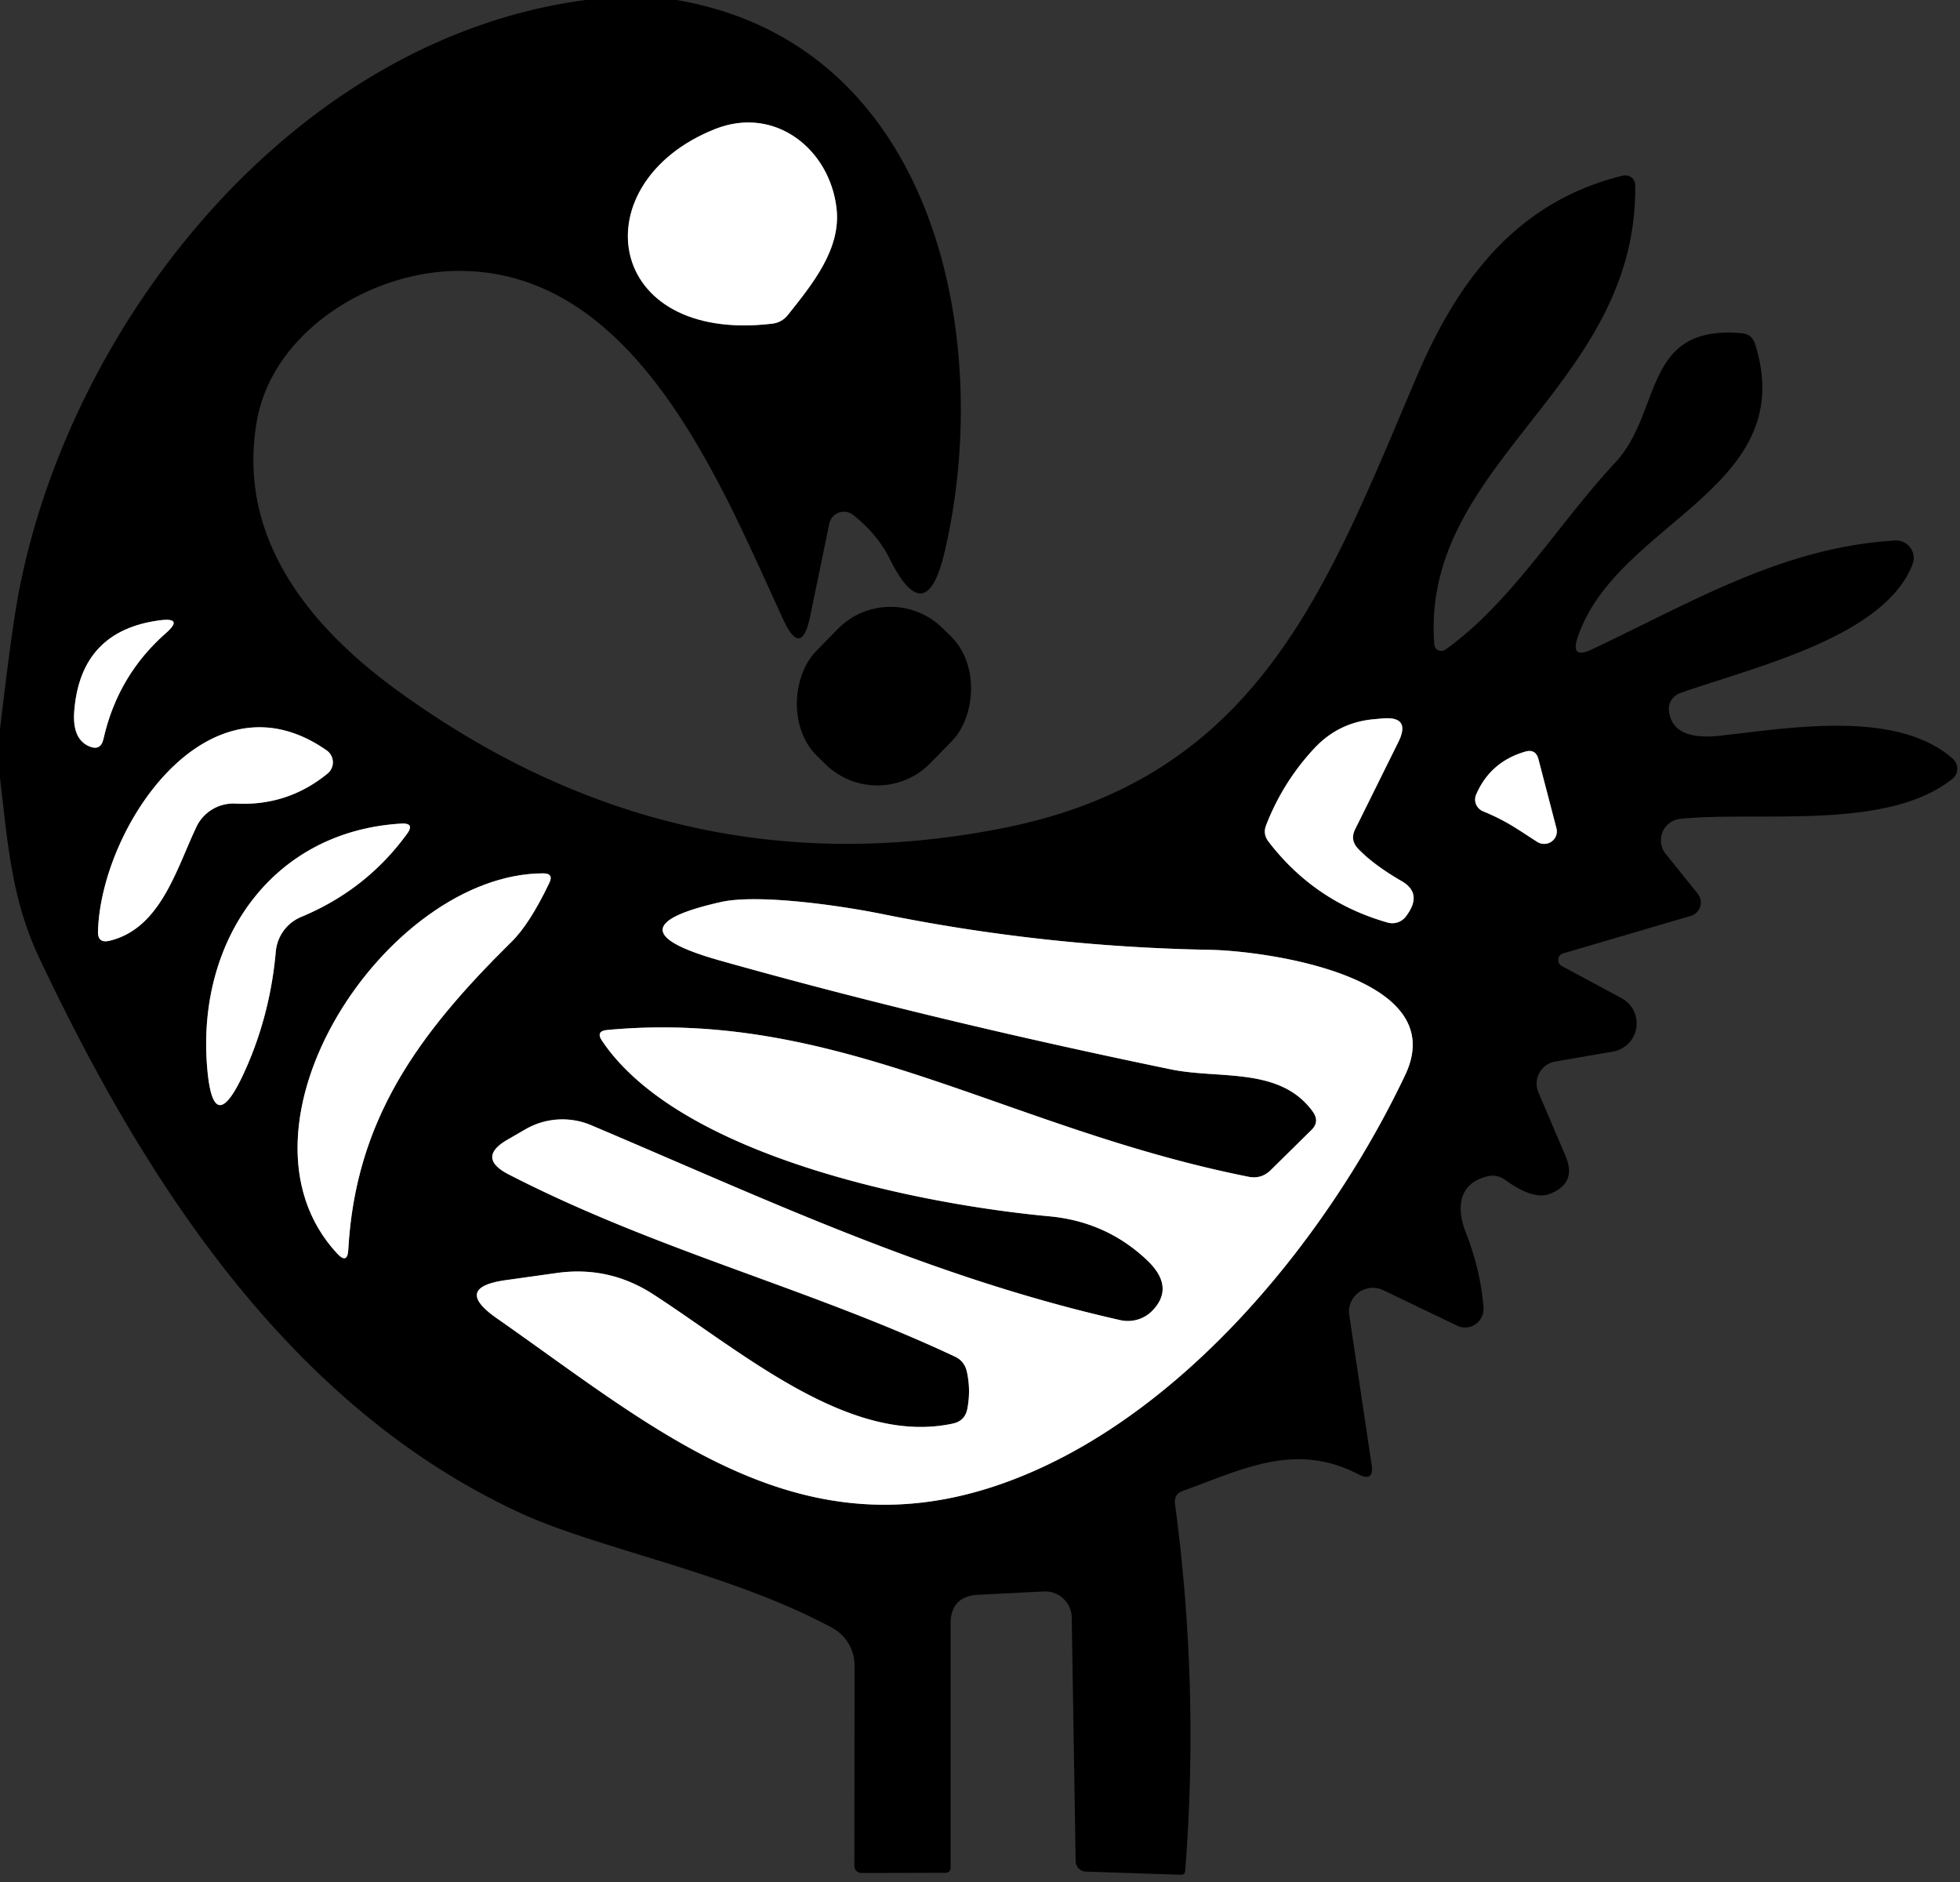 <?xml version="1.0" encoding="UTF-8" standalone="no"?>
<!DOCTYPE svg PUBLIC "-//W3C//DTD SVG 1.1//EN" "http://www.w3.org/Graphics/SVG/1.1/DTD/svg11.dtd">
<svg xmlns="http://www.w3.org/2000/svg" version="1.1" viewBox="0.00 0.00 100.00 96.00">
<rect x="0.00" y="0.00" width="100.00" height="96.00" fill="#333333" stroke="none"/>
<g stroke-width="2.00" fill="none" stroke-linecap="butt">
<path stroke="#808080" vector-effect="non-scaling-stroke" d="
  M 36.49 6.58
  C 29.63 9.30 30.76 17.54 39.40 16.51
  Q 39.90 16.45 40.21 16.05
  C 41.46 14.48 42.92 12.69 42.68 10.63
  C 42.34 7.63 39.56 5.37 36.49 6.58"
/>
<path stroke="#808080" vector-effect="non-scaling-stroke" d="
  M 5.28 37.69
  Q 6.01 34.45 8.47 32.29
  Q 9.38 31.49 8.17 31.64
  Q 4.12 32.16 3.79 36.25
  Q 3.67 37.69 4.55 38.07
  Q 5.14 38.32 5.28 37.69"
/>
<path stroke="#808080" vector-effect="non-scaling-stroke" d="
  M 69.13 42.32
  L 71.34 37.86
  Q 72.01 36.51 70.51 36.65
  L 70.07 36.69
  Q 68.27 36.86 67.04 38.19
  Q 65.45 39.90 64.60 42.09
  Q 64.42 42.54 64.72 42.93
  Q 67.07 46.00 70.80 47.06
  A 0.87 0.87 0.0 0 0 71.72 46.76
  Q 72.62 45.59 71.52 44.95
  Q 70.05 44.10 69.27 43.27
  Q 68.88 42.84 69.13 42.32"
/>
<path stroke="#808080" vector-effect="non-scaling-stroke" d="
  M 16.67 38.28
  C 10.61 34.03 5.15 42.20 5.00 47.51
  Q 4.98 48.13 5.58 47.99
  C 8.18 47.37 8.98 44.38 10.02 42.18
  A 2.09 2.09 0.0 0 1 12.01 40.99
  Q 14.67 41.13 16.71 39.46
  A 0.74 0.74 0.0 0 0 16.67 38.28"
/>
<path stroke="#808080" vector-effect="non-scaling-stroke" d="
  M 75.66 41.38
  C 76.91 41.90 77.39 42.28 78.44 42.95
  A 0.65 0.64 8.9 0 0 79.41 42.25
  L 78.49 38.72
  Q 78.35 38.19 77.82 38.34
  Q 76.03 38.86 75.31 40.54
  A 0.65 0.64 22.8 0 0 75.66 41.38"
/>
<path stroke="#808080" vector-effect="non-scaling-stroke" d="
  M 14.07 48.55
  A 2.12 2.11 81.3 0 1 15.37 46.77
  Q 18.69 45.39 20.77 42.53
  Q 21.17 41.98 20.49 42.01
  C 13.94 42.39 10.13 47.86 10.55 54.19
  Q 10.83 58.40 12.56 54.48
  Q 13.79 51.69 14.07 48.55"
/>
<path stroke="#808080" vector-effect="non-scaling-stroke" d="
  M 17.77 63.74
  C 18.14 57.15 21.29 52.78 26.09 48.05
  Q 27.02 47.14 28.02 45.05
  Q 28.27 44.55 27.71 44.55
  C 19.73 44.57 11.20 57.47 17.20 63.94
  Q 17.73 64.51 17.77 63.74"
/>
<path stroke="#808080" vector-effect="non-scaling-stroke" d="
  M 58.82 66.83
  A 1.75 1.74 27.7 0 1 57.16 67.34
  C 47.44 65.15 38.94 61.11 30.17 57.40
  A 3.77 3.76 41.4 0 0 26.80 57.61
  L 25.90 58.13
  Q 24.31 59.05 25.94 59.90
  C 33.52 63.80 41.25 65.69 48.72 69.20
  Q 49.21 69.43 49.33 69.97
  Q 49.54 70.92 49.35 71.88
  Q 49.23 72.47 48.64 72.61
  C 43.37 73.77 37.91 68.99 33.34 66.03
  Q 31.06 64.55 28.37 64.94
  L 25.80 65.30
  Q 23.11 65.68 25.34 67.24
  C 33.86 73.19 41.47 80.03 52.79 75.02
  C 61.07 71.36 67.96 62.71 71.70 54.82
  C 74.09 49.76 64.47 48.50 61.74 48.45
  Q 53.29 48.30 45.04 46.63
  C 42.57 46.13 38.59 45.61 36.79 46.01
  Q 30.87 47.34 36.71 48.99
  Q 47.39 52.00 59.75 54.55
  C 62.23 55.06 65.33 54.40 66.99 56.72
  Q 67.34 57.22 66.91 57.64
  L 64.83 59.69
  Q 64.36 60.15 63.72 60.03
  C 51.34 57.57 42.81 51.43 30.97 52.54
  Q 30.39 52.60 30.71 53.08
  C 34.67 58.99 46.95 61.43 53.50 62.04
  Q 56.41 62.30 58.49 64.25
  Q 59.96 65.62 58.82 66.83"
/>
</g>
<path fill="#000000" d="
  M 29.89 0.00
  L 34.52 0.00
  C 47.84 2.28 50.72 17.45 48.19 28.17
  Q 47.24 32.20 45.39 28.50
  Q 44.77 27.25 43.53 26.27
  A 0.76 0.76 0.0 0 0 42.31 26.71
  L 41.33 31.46
  Q 40.88 33.58 39.97 31.62
  C 36.83 24.85 32.52 13.73 23.32 13.82
  C 18.85 13.86 13.89 16.94 13.10 21.50
  C 12.07 27.45 15.81 31.98 20.27 35.22
  Q 34.50 45.57 51.23 42.23
  C 64.23 39.63 67.69 29.98 72.27 19.24
  C 74.34 14.36 77.35 10.28 82.80 8.96
  A 0.51 0.50 -7.3 0 1 83.43 9.44
  C 83.56 19.76 72.45 23.58 73.18 32.88
  A 0.36 0.35 -20.0 0 0 73.74 33.14
  C 77.09 30.77 79.57 26.63 82.40 23.61
  C 84.84 21.00 83.76 16.53 88.88 17.00
  Q 89.38 17.05 89.54 17.53
  C 91.89 24.93 82.50 26.59 80.50 32.49
  Q 80.10 33.65 81.21 33.13
  C 86.39 30.68 90.98 27.91 96.69 27.57
  A 0.90 0.89 8.9 0 1 97.58 28.78
  C 96.14 32.53 89.38 34.05 85.71 35.36
  A 0.86 0.86 0.0 0 0 85.15 36.27
  Q 85.33 37.79 87.75 37.53
  C 91.27 37.14 96.78 36.17 99.64 38.71
  A 0.67 0.67 0.0 0 1 99.61 39.73
  C 96.27 42.40 89.75 41.36 85.72 41.77
  A 1.10 1.10 0.0 0 0 84.98 43.55
  L 86.62 45.59
  A 0.71 0.71 0.0 0 1 86.26 46.72
  L 79.76 48.63
  A 0.35 0.35 0.0 0 0 79.69 49.28
  L 82.74 50.92
  A 1.46 1.46 0.0 0 1 82.30 53.64
  L 79.35 54.15
  A 1.14 1.14 0.0 0 0 78.49 55.72
  L 79.88 58.98
  Q 80.46 60.36 79.07 60.90
  Q 78.23 61.23 76.77 60.17
  A 1.06 1.06 0.0 0 0 75.91 60.00
  C 74.45 60.33 74.27 61.57 74.79 62.88
  Q 75.54 64.80 75.69 66.69
  A 0.95 0.94 -79.5 0 1 74.34 67.62
  L 70.57 65.81
  A 1.22 1.21 8.7 0 0 68.84 67.08
  L 69.98 74.71
  Q 70.12 75.62 69.30 75.20
  C 66.08 73.54 63.45 74.93 60.35 76.05
  Q 59.88 76.22 59.95 76.72
  Q 61.20 86.04 60.47 95.43
  Q 60.46 95.63 60.25 95.63
  L 55.41 95.47
  A 0.55 0.54 0.6 0 1 54.88 94.94
  L 54.68 82.51
  A 1.36 1.35 87.8 0 0 53.25 81.18
  L 49.90 81.35
  Q 48.50 81.43 48.50 82.83
  L 48.50 95.26
  Q 48.50 95.52 48.24 95.53
  L 43.95 95.54
  A 0.36 0.35 0.0 0 1 43.59 95.19
  L 43.60 84.95
  A 2.19 2.18 14.2 0 0 42.45 83.03
  C 37.24 80.22 30.49 79.01 26.49 77.15
  C 14.75 71.71 7.37 60.23 2.02 48.90
  C 0.58 45.88 0.39 42.96 0.00 39.68
  L 0.00 37.21
  Q 0.59 32.14 0.95 30.25
  C 3.60 16.34 15.04 1.95 29.89 0.00
  Z
  M 36.49 6.58
  C 29.63 9.30 30.76 17.54 39.40 16.51
  Q 39.90 16.45 40.21 16.05
  C 41.46 14.48 42.92 12.69 42.68 10.63
  C 42.34 7.63 39.56 5.37 36.49 6.58
  Z
  M 5.28 37.69
  Q 6.01 34.45 8.47 32.29
  Q 9.38 31.49 8.17 31.64
  Q 4.12 32.16 3.79 36.25
  Q 3.67 37.69 4.55 38.07
  Q 5.14 38.32 5.28 37.69
  Z
  M 69.13 42.32
  L 71.34 37.86
  Q 72.01 36.51 70.51 36.65
  L 70.07 36.69
  Q 68.27 36.86 67.04 38.19
  Q 65.45 39.90 64.60 42.09
  Q 64.42 42.54 64.72 42.93
  Q 67.07 46.00 70.80 47.06
  A 0.87 0.87 0.0 0 0 71.72 46.76
  Q 72.62 45.59 71.52 44.95
  Q 70.05 44.10 69.27 43.27
  Q 68.88 42.84 69.13 42.32
  Z
  M 16.67 38.28
  C 10.61 34.03 5.15 42.20 5.00 47.51
  Q 4.98 48.13 5.58 47.99
  C 8.18 47.37 8.98 44.38 10.02 42.18
  A 2.09 2.09 0.0 0 1 12.01 40.99
  Q 14.67 41.13 16.71 39.46
  A 0.74 0.74 0.0 0 0 16.67 38.28
  Z
  M 75.66 41.38
  C 76.91 41.90 77.39 42.28 78.44 42.95
  A 0.65 0.64 8.9 0 0 79.41 42.25
  L 78.49 38.72
  Q 78.35 38.19 77.82 38.34
  Q 76.03 38.86 75.31 40.54
  A 0.65 0.64 22.8 0 0 75.66 41.38
  Z
  M 14.07 48.55
  A 2.12 2.11 81.3 0 1 15.37 46.77
  Q 18.69 45.39 20.77 42.53
  Q 21.17 41.98 20.49 42.01
  C 13.94 42.39 10.13 47.86 10.55 54.19
  Q 10.83 58.40 12.56 54.48
  Q 13.79 51.69 14.07 48.55
  Z
  M 17.77 63.74
  C 18.14 57.15 21.29 52.78 26.09 48.05
  Q 27.02 47.14 28.02 45.05
  Q 28.27 44.55 27.71 44.55
  C 19.73 44.57 11.20 57.47 17.20 63.94
  Q 17.73 64.51 17.77 63.74
  Z
  M 58.82 66.83
  A 1.75 1.74 27.7 0 1 57.16 67.34
  C 47.44 65.15 38.94 61.11 30.17 57.40
  A 3.77 3.76 41.4 0 0 26.80 57.61
  L 25.90 58.13
  Q 24.31 59.05 25.94 59.90
  C 33.52 63.80 41.25 65.69 48.72 69.20
  Q 49.21 69.43 49.33 69.97
  Q 49.54 70.92 49.35 71.88
  Q 49.23 72.47 48.64 72.61
  C 43.37 73.77 37.91 68.99 33.34 66.03
  Q 31.06 64.55 28.37 64.94
  L 25.80 65.30
  Q 23.11 65.68 25.34 67.24
  C 33.86 73.19 41.47 80.03 52.79 75.02
  C 61.07 71.36 67.96 62.71 71.70 54.82
  C 74.09 49.76 64.47 48.50 61.74 48.45
  Q 53.29 48.30 45.04 46.63
  C 42.57 46.13 38.59 45.61 36.79 46.01
  Q 30.87 47.34 36.71 48.99
  Q 47.39 52.00 59.75 54.55
  C 62.23 55.06 65.33 54.40 66.99 56.72
  Q 67.34 57.22 66.91 57.64
  L 64.83 59.69
  Q 64.36 60.15 63.72 60.03
  C 51.34 57.57 42.81 51.43 30.97 52.54
  Q 30.39 52.60 30.71 53.08
  C 34.67 58.99 46.95 61.43 53.50 62.04
  Q 56.41 62.30 58.49 64.25
  Q 59.96 65.62 58.82 66.83
  Z"
/>
<path fill="#ffffff" d="
  M 39.40 16.51
  C 30.76 17.54 29.63 9.30 36.49 6.58
  C 39.56 5.37 42.34 7.63 42.68 10.63
  C 42.92 12.69 41.46 14.48 40.21 16.05
  Q 39.90 16.45 39.40 16.51
  Z"
/>
<rect fill="#000000" x="-4.08" y="-4.57" transform="translate(45.10,35.51) rotate(44.3)" width="8.16" height="9.14" rx="3.78"/>
<path fill="#ffffff" d="
  M 5.28 37.69
  Q 5.14 38.32 4.55 38.07
  Q 3.67 37.69 3.79 36.25
  Q 4.12 32.16 8.17 31.64
  Q 9.38 31.49 8.47 32.29
  Q 6.01 34.45 5.28 37.69
  Z"
/>
<path fill="#ffffff" d="
  M 69.27 43.27
  Q 70.05 44.10 71.52 44.95
  Q 72.62 45.59 71.72 46.76
  A 0.87 0.87 0.0 0 1 70.80 47.06
  Q 67.07 46.00 64.72 42.93
  Q 64.42 42.54 64.60 42.09
  Q 65.45 39.90 67.04 38.19
  Q 68.27 36.86 70.07 36.69
  L 70.51 36.65
  Q 72.01 36.51 71.34 37.86
  L 69.13 42.32
  Q 68.88 42.84 69.27 43.27
  Z"
/>
<path fill="#ffffff" d="
  M 5.00 47.51
  C 5.15 42.20 10.61 34.03 16.67 38.28
  A 0.74 0.74 0.0 0 1 16.71 39.46
  Q 14.67 41.13 12.01 40.99
  A 2.09 2.09 0.0 0 0 10.02 42.18
  C 8.98 44.38 8.18 47.37 5.58 47.99
  Q 4.98 48.13 5.00 47.51
  Z"
/>
<path fill="#ffffff" d="
  M 78.44 42.95
  C 77.39 42.28 76.91 41.90 75.66 41.38
  A 0.65 0.64 22.8 0 1 75.31 40.54
  Q 76.03 38.86 77.82 38.34
  Q 78.35 38.19 78.49 38.72
  L 79.41 42.25
  A 0.65 0.64 8.9 0 1 78.44 42.95
  Z"
/>
<path fill="#ffffff" d="
  M 14.07 48.55
  Q 13.79 51.69 12.56 54.48
  Q 10.83 58.40 10.55 54.19
  C 10.13 47.86 13.94 42.39 20.49 42.01
  Q 21.17 41.98 20.77 42.53
  Q 18.69 45.39 15.37 46.77
  A 2.12 2.11 81.3 0 0 14.07 48.55
  Z"
/>
<path fill="#ffffff" d="
  M 26.09 48.05
  C 21.29 52.78 18.14 57.15 17.77 63.74
  Q 17.73 64.51 17.20 63.94
  C 11.20 57.47 19.73 44.57 27.71 44.55
  Q 28.27 44.55 28.02 45.05
  Q 27.02 47.14 26.09 48.05
  Z"
/>
<path fill="#ffffff" d="
  M 58.82 66.83
  Q 59.96 65.62 58.49 64.25
  Q 56.41 62.30 53.50 62.04
  C 46.95 61.43 34.67 58.99 30.71 53.08
  Q 30.39 52.60 30.97 52.54
  C 42.81 51.43 51.34 57.57 63.72 60.03
  Q 64.36 60.15 64.83 59.69
  L 66.91 57.64
  Q 67.34 57.22 66.99 56.72
  C 65.33 54.40 62.23 55.06 59.75 54.55
  Q 47.39 52.00 36.71 48.99
  Q 30.87 47.34 36.79 46.01
  C 38.59 45.61 42.57 46.13 45.04 46.63
  Q 53.29 48.30 61.74 48.45
  C 64.47 48.50 74.09 49.76 71.70 54.82
  C 67.96 62.71 61.07 71.36 52.79 75.02
  C 41.47 80.03 33.86 73.19 25.34 67.24
  Q 23.11 65.68 25.80 65.30
  L 28.37 64.94
  Q 31.06 64.55 33.34 66.03
  C 37.91 68.99 43.37 73.77 48.64 72.61
  Q 49.23 72.47 49.35 71.88
  Q 49.54 70.92 49.33 69.97
  Q 49.21 69.43 48.72 69.20
  C 41.25 65.69 33.52 63.80 25.94 59.90
  Q 24.31 59.05 25.90 58.13
  L 26.80 57.61
  A 3.77 3.76 41.4 0 1 30.17 57.40
  C 38.94 61.11 47.44 65.15 57.16 67.34
  A 1.75 1.74 27.7 0 0 58.82 66.83
  Z"
/>
</svg>
